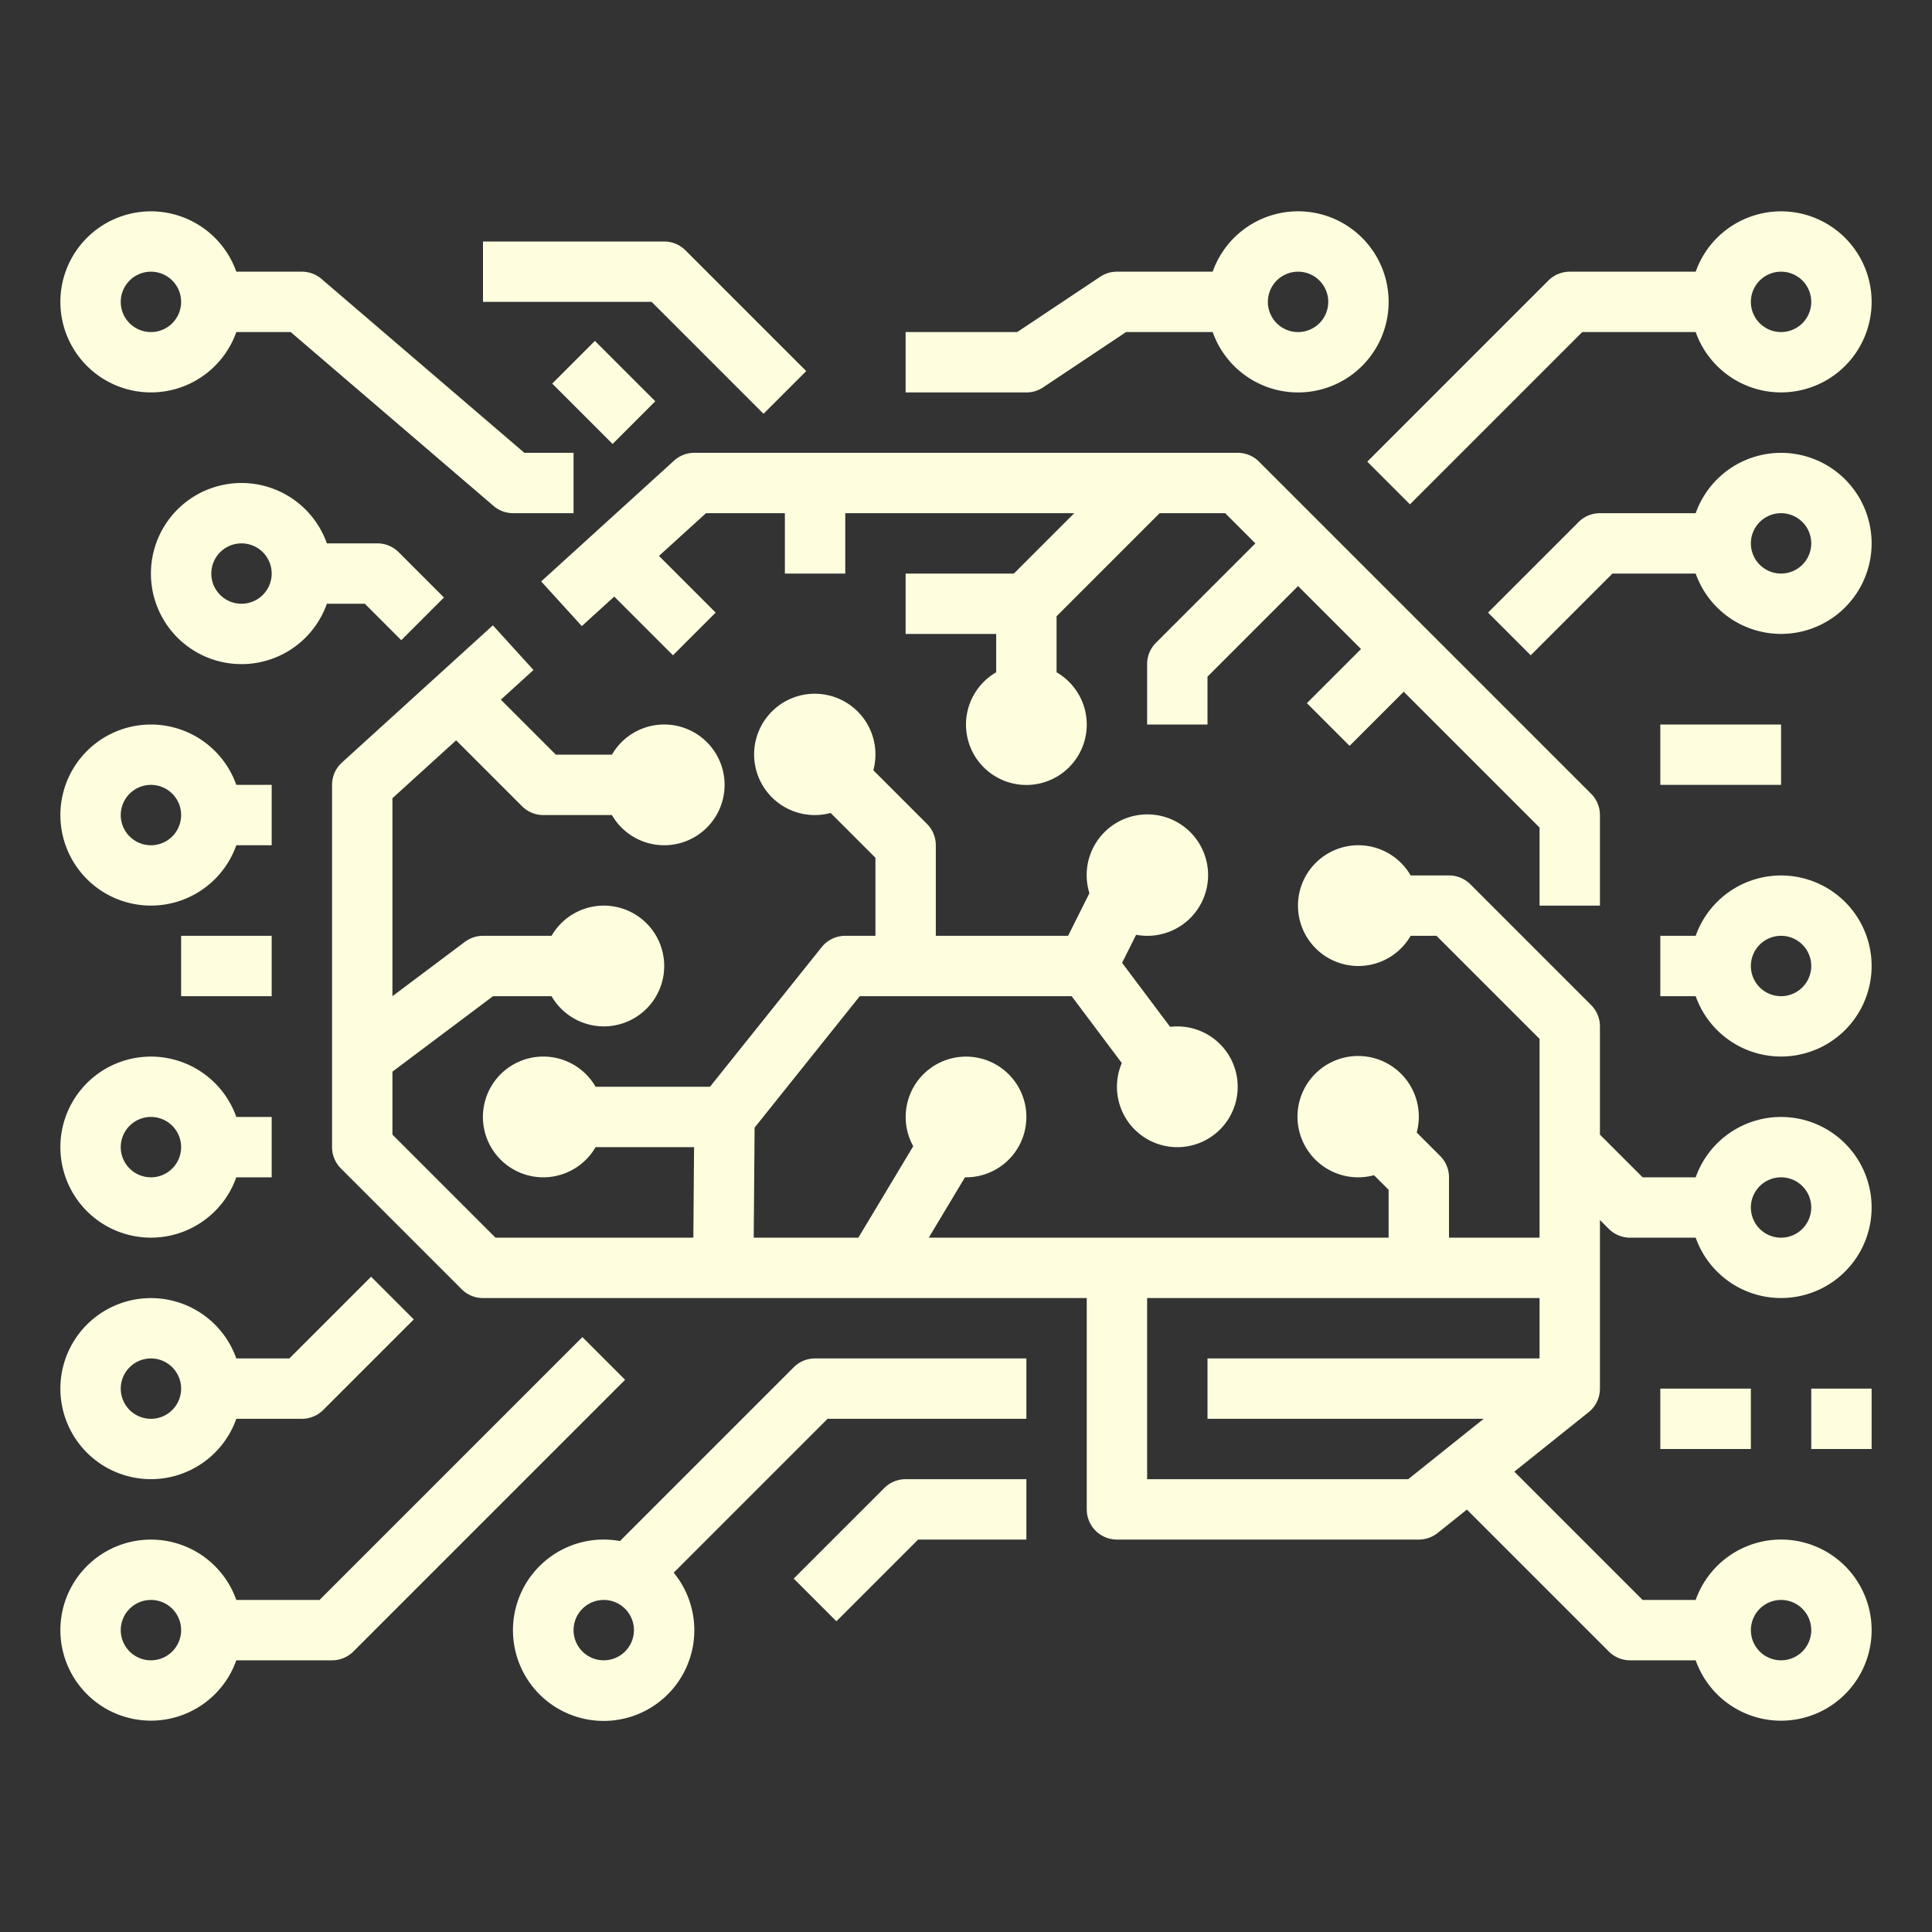 <?xml version="1.0"?>
<svg xmlns="http://www.w3.org/2000/svg" xmlns:xlink="http://www.w3.org/1999/xlink" xmlns:svgjs="http://svgjs.com/svgjs" version="1.1" width="512" height="512" x="0" y="0" viewBox="0 0 512 512" style="enable-background:new 0 0 512 512" xml:space="preserve" class=""><rect x="0" y="0" width="512" height="512" fill="#333333" stroke="none"/><g><g xmlns="http://www.w3.org/2000/svg" id="Outline"><path d="M184,120H328a8,8,0,0,1,5.657,2.343l88,88A8,8,0,0,1,424,216v24H408V219.313l-36-36-14.343,14.344-11.314-11.314L360.687,172,344,155.313l-24,24V192H304V176a8,8,0,0,1,2.343-5.657L332.687,144l-8-8H307.313L280,163.313v14.852a16,16,0,1,1-16,0V168H240V152h28.686l16-16H224v16H208V136H187.093l-12.456,11.323,15.02,15.02-11.314,11.314L162.785,158.1l-8.6,7.821-10.763-11.838,35.2-32A8,8,0,0,1,184,120ZM16,80a24,24,0,0,1,46.624-8H80a8,8,0,0,1,5.207,1.926L138.959,120H152v16H136a8,8,0,0,1-5.207-1.926L77.041,88H62.624A24,24,0,0,1,16,80Zm16,0a8,8,0,1,0,8-8A8.009,8.009,0,0,0,32,80ZM16,304a24,24,0,0,1,46.624-8H72v16H62.624A24,24,0,0,1,16,304Zm16,0a8,8,0,1,0,8-8A8.009,8.009,0,0,0,32,304ZM16,216a24,24,0,0,1,46.624-8H72v16H62.624A24,24,0,0,1,16,216Zm16,0a8,8,0,1,0,8-8A8.009,8.009,0,0,0,32,216ZM16,432a24,24,0,0,1,46.624-8H84.686l69.657-69.657,11.314,11.314-72,72A8,8,0,0,1,88,440H62.624A24,24,0,0,1,16,432Zm16,0a8,8,0,1,0,8-8A8.009,8.009,0,0,0,32,432ZM16,368a24,24,0,0,1,46.624-8H76.687l21.656-21.657,11.314,11.314-24,24A8,8,0,0,1,80,376H62.624A24,24,0,0,1,16,368Zm16,0a8,8,0,1,0,8-8A8.009,8.009,0,0,0,32,368Zm68-224a8,8,0,0,1,5.657,2.343l12,12-11.314,11.314L96.687,160H86.624a24,24,0,1,1,0-16Zm-28,8a8,8,0,1,0-8,8A8.009,8.009,0,0,0,72,152ZM48,264H72V248H48Zm448-8a24,24,0,0,1-46.624,8H440V248h9.376A24,24,0,0,1,496,256Zm-16,0a8,8,0,1,0-8,8A8.009,8.009,0,0,0,480,256ZM496,80a24,24,0,0,1-46.624,8H419.313l-45.656,45.657-11.314-11.314,48-48A8,8,0,0,1,416,72h33.376A24,24,0,0,1,496,80Zm-16,0a8,8,0,1,0-8,8A8.009,8.009,0,0,0,480,80Zm16,64a24,24,0,0,1-46.624,8H427.313l-21.656,21.657-11.314-11.314,24-24A8,8,0,0,1,424,136h25.376A24,24,0,0,1,496,144Zm-16,0a8,8,0,1,0-8,8A8.009,8.009,0,0,0,480,144Zm16,176a24,24,0,0,1-46.624,8H432a8,8,0,0,1-5.657-2.343L424,323.313V368a8,8,0,0,1-3,6.247L401.31,390l34,34h14.062a24,24,0,1,1,0,16H432a8,8,0,0,1-5.657-2.343l-37.6-37.6L381,406.247A8,8,0,0,1,376,408H296a8,8,0,0,1-8-8V344H128a8,8,0,0,1-5.657-2.343l-32-32A8,8,0,0,1,88,304V208a8,8,0,0,1,2.619-5.919l40-36.364,10.762,11.839-8.649,7.863L147.313,200h14.852a16,16,0,1,1,0,16H144a8,8,0,0,1-5.657-2.343L120.88,196.193,104,211.539V264l19.2-14.4A8,8,0,0,1,128,248h18.165a16,16,0,1,1,0,16h-15.5L104,284v16.686L131.314,328h52.43l.192-24h-26.1a16,16,0,1,1,0-16h30.32l29.6-37A8,8,0,0,1,224,248h8V227.313l-11.873-11.872a16.076,16.076,0,1,1,11.314-11.314l14.216,14.216A8,8,0,0,1,248,224v24h35.056l5.651-11.3a16.09,16.09,0,1,1,12.377,11.023l-3.718,7.435,12.727,16.969a16,16,0,1,1-12.8,9.593L284,264H227.845l-27.867,34.834L199.744,328H227.47l14.547-24.244A15.993,15.993,0,1,1,256,312c-.089,0-.174-.012-.262-.013L246.13,328H368V315.313l-3.873-3.872a16.076,16.076,0,1,1,11.314-11.314l6.216,6.216A8,8,0,0,1,384,312v16h24V275.313L380.687,248h-6.852a16,16,0,1,1,0-16H384a8,8,0,0,1,5.657,2.343l32,32A8,8,0,0,1,424,272v28.687L435.313,312h14.063A24,24,0,0,1,496,320ZM464,432a8,8,0,1,0,8-8A8.009,8.009,0,0,0,464,432Zm-56-88H304v48h69.194l20-16H320V360h88Zm72-24a8,8,0,1,0-8,8A8.009,8.009,0,0,0,480,320Zm-8-128H440v16h32Zm8,192h16V368H480Zm-40,0h24V368H440Zm-168-8H219.314l-40.776,40.775a24.03,24.03,0,1,1-14.244-8.383l46.049-46.049A8,8,0,0,1,216,360h56ZM168,432a8,8,0,1,0-8,8A8.009,8.009,0,0,0,168,432Zm42.343-13.657,11.314,11.314L243.313,408H272V392H240a8,8,0,0,0-5.657,2.343Zm-8-308.686,11.314-11.314-32-32A8,8,0,0,0,176,64H128V80h44.687Zm74.1-7A7.993,7.993,0,0,1,272,104H240V88h29.578l21.984-14.656A7.993,7.993,0,0,1,296,72h25.376a24,24,0,1,1,0,16H298.422ZM336,80a8,8,0,1,0,8-8A8.009,8.009,0,0,0,336,80ZM173.657,106.343l-16-16-11.314,11.314,16,16Z" fill="#fefedf" data-original="#000000" style=""/></g></g></svg>
